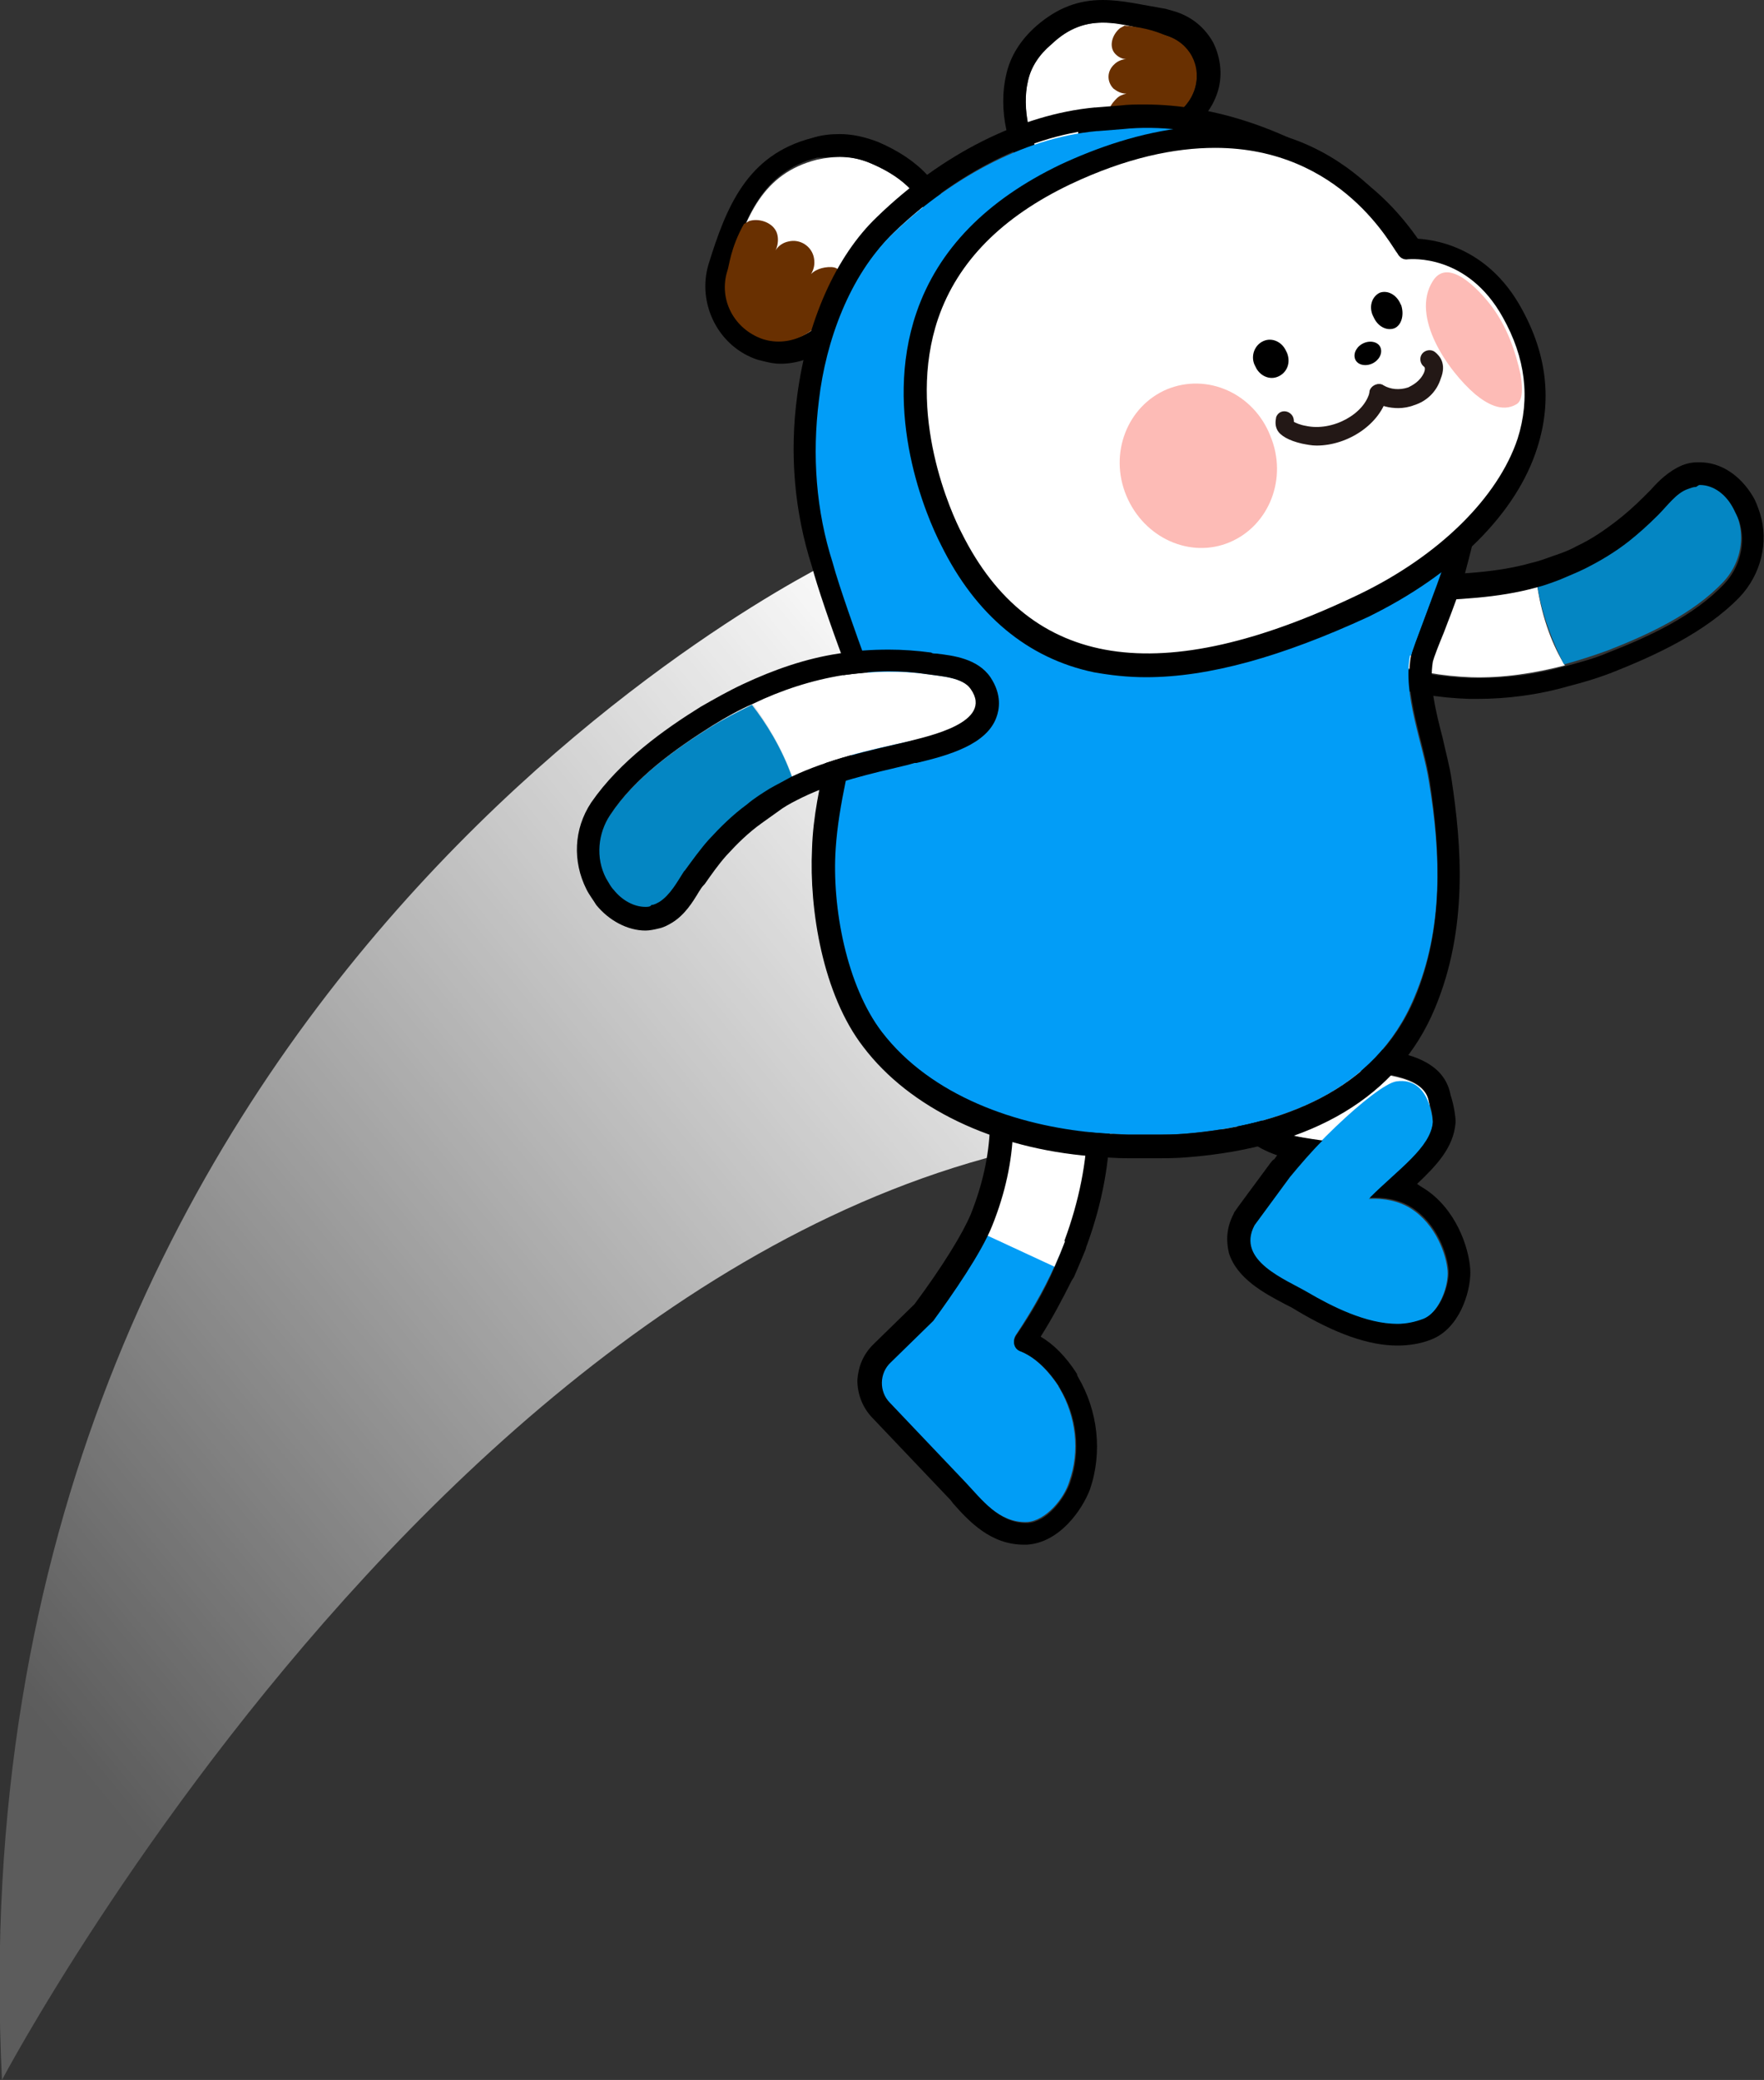 <?xml version="1.0" encoding="utf-8"?>
<!-- Generator: Adobe Illustrator 26.5.0, SVG Export Plug-In . SVG Version: 6.00 Build 0)  -->
<svg version="1.1" id="레이어_5" xmlns="http://www.w3.org/2000/svg" xmlns:xlink="http://www.w3.org/1999/xlink" x="0px"
	 y="0px" viewBox="0 0 179 211" style="enable-background:new 0 0 179 211;" xml:space="preserve">
<rect x="0" y="0" width="179" height="211" fill="#333333" stroke="none"/>
<linearGradient id="SVGID_1_" gradientUnits="userSpaceOnUse" x1="110.323" y1="81.74" x2="1.328" y2="171.317">
	<stop  offset="0" style="stop-color:#FFFFFF"/>
	<stop  offset="1" style="stop-color:#FFFFFF;stop-opacity:0.2"/>
</linearGradient>
<path style="fill:url(#SVGID_1_);" d="M84.5,56.9c0,0-89.8,43-84.3,154.1c0,0,55.2-104.5,130.1-96L84.5,56.9z"/>
<g>
	<g>
		<g>
			<path style="fill:#FFFFFF;" d="M156,59.5c-4,1.1-8,1.2-12.3,1.4c-1.9,0.1-8.8,0.2-7.1,4c0.6,1.4,2.8,1.9,4.1,2.3
				c2.8,0.9,5.7,1.4,8.6,1.5c3.2,0.1,6.4-0.4,9.5-1.2C157.6,65.6,156.5,62.8,156,59.5z"/>
		</g>
		<g>
			<path style="fill:#0486C3;" d="M168.4,52c0,0-0.1,0.1-0.1,0.1c-1,1-1.9,1.9-2.9,2.6c-1.4,1.1-2.9,2-4.5,2.8
				c-0.8,0.4-1.6,0.8-2.5,1.1c-0.8,0.3-1.6,0.6-2.4,0.8c0.5,3.2,1.7,6,2.7,8c1.5-0.4,3-0.9,4.4-1.4c4.1-1.6,8.7-3.7,11.8-7
				c1.5-1.6,2.2-4,1.5-6.3c-0.1-0.5-0.3-0.9-0.6-1.3c-0.8-1.4-2.1-2.4-3.6-2.3c-0.3,0-0.6,0.1-0.8,0.2
				C170.2,49.9,169.4,51.1,168.4,52z"/>
		</g>
	</g>
	<path d="M172.5,49.2c1.4,0,2.7,1,3.4,2.4c0.2,0.4,0.4,0.8,0.6,1.3c0.7,2.3,0,4.7-1.5,6.3c-3.1,3.3-7.7,5.4-11.8,7
		c-1.4,0.6-2.9,1-4.4,1.4c-2.8,0.8-5.8,1.2-8.8,1.2c-0.3,0-0.5,0-0.8,0c-2.9-0.1-5.8-0.6-8.6-1.5c-1.3-0.4-3.5-0.9-4.1-2.3
		c-1.7-3.8,5.2-3.9,7.1-4c4.3-0.2,8.3-0.3,12.3-1.4c0.8-0.2,1.6-0.5,2.4-0.8c0.9-0.4,1.7-0.7,2.5-1.1c1.6-0.8,3.1-1.7,4.5-2.8
		c1-0.8,1.9-1.6,2.9-2.6c0,0,0.1-0.1,0.1-0.1c0.9-0.9,1.8-2.2,3-2.6c0.3-0.1,0.5-0.2,0.8-0.2C172.4,49.2,172.4,49.2,172.5,49.2
		 M172.5,46.9c-0.1,0-0.2,0-0.3,0c-0.5,0-1,0.1-1.5,0.3c-1.4,0.6-2.4,1.6-3.2,2.5c-0.2,0.2-0.4,0.4-0.6,0.6l-0.1,0.1
		c-0.9,0.9-1.8,1.7-2.7,2.4c-1.3,1-2.6,1.9-4.1,2.6c-0.7,0.4-1.5,0.7-2.4,1c-0.6,0.2-1.3,0.5-2.2,0.7c-3.5,1-7.2,1.1-11.1,1.3
		l-0.7,0l-0.2,0c-3.5,0.1-7.3,0.6-8.8,3.1c-0.4,0.7-1,2.2-0.1,4.2c1,2.1,3.4,2.9,4.9,3.4c0.2,0.1,0.3,0.1,0.5,0.2
		c3,1,6.1,1.5,9.2,1.6c0.3,0,0.5,0,0.8,0c3,0,6.2-0.4,9.3-1.3c1.6-0.4,3.2-0.9,4.7-1.5c4-1.6,9.1-3.9,12.6-7.5
		c2.2-2.3,3-5.6,2.1-8.5c-0.2-0.6-0.4-1.2-0.7-1.7C176.6,48.2,174.6,46.9,172.5,46.9L172.5,46.9z"/>
</g>
<g>
	<path style="fill-rule:evenodd;clip-rule:evenodd;fill:#019DF6;" d="M101.1,122.7l-0.6,1.4c-1.1,2.8-4.1,7.2-6,9.8l-4.3,4.2
		c-1.1,1.1-1.2,3-0.1,4.1l1.9,2l5.8,6.1c1.7,1.8,3.6,4.2,6.4,4.1c1.9-0.1,3.8-2.4,4.3-4.1c1.1-3.1,0.7-6.6-1-9.5
		c0,0-0.1-0.1-0.1-0.2c-1.4-2.1-2.8-3.1-3.8-3.5c-0.7-0.3-0.9-1.1-0.5-1.7c1.8-2.7,3.3-5.4,4.4-8.1l0.5-1.3L101.1,122.7z"/>
	<path style="fill:#FFFFFF;" d="M108.3,102.2c-0.5-1.3-1.5-2.1-2.7-2.4c-1.4-0.2-2.9,0.4-3.8,1.5c-0.9,1.1-1.1,2.5-0.6,3.8
		c2.2,6,2,12.4-0.6,18.9l-0.5,1.3l6.9,3.2l0.6-1.4C111.1,118.7,111.3,110.3,108.3,102.2z"/>
	<path d="M105,99.8c0.2,0,0.4,0,0.6,0c1.3,0.2,2.3,1.1,2.7,2.4c2.9,7.7,2.7,15.6-0.3,23.7l0.1,0l-0.5,1.3c0,0,0,0,0,0l-0.6,1.4l0,0
		c-1,2.3-2.3,4.6-3.9,6.9c-0.4,0.6-0.2,1.4,0.5,1.6c1,0.4,2.5,1.4,3.9,3.6c0,0,0.1,0.2,0.1,0.2c1.7,2.8,2.1,6.3,1,9.5
		c-0.6,1.7-2.4,4-4.3,4.1c-0.1,0-0.2,0-0.2,0c-2.7,0-4.5-2.4-6.1-4.1l-5.8-6.1l-1.9-2c-1.1-1.1-1.1-3,0.1-4.1l4.3-4.2c0,0,0,0,0,0
		c1.9-2.6,4.9-6.9,6-9.7l0,0c2.6-6.5,2.8-12.9,0.6-18.9c-0.5-1.3-0.3-2.7,0.6-3.8C102.6,100.4,103.8,99.8,105,99.8 M105,97.5
		c-1.9,0-3.7,0.9-4.9,2.4c-1.4,1.7-1.7,4-1,6.1c2,5.4,1.8,11.2-0.6,17.2c-0.8,1.9-2.8,5.2-5.7,9.1l-4.2,4.1c-1,1-1.5,2.2-1.6,3.6
		c0,1.4,0.5,2.7,1.4,3.7l1.9,2l5.8,6.1c0.2,0.2,0.4,0.4,0.6,0.7c1.6,1.8,3.8,4.2,7.2,4.2c0.1,0,0.2,0,0.3,0c3.3-0.2,5.6-3.5,6.4-5.6
		c1.3-3.8,0.8-8-1.2-11.4l-0.1-0.2c0,0,0,0,0-0.1c-1.2-1.9-2.5-3.1-3.7-3.8c1.2-1.9,2.2-3.8,3.1-5.6c0.1-0.2,0.2-0.3,0.3-0.5
		l0.6-1.4c0,0,0,0,0,0l0.5-1.2c0.1-0.2,0.1-0.4,0.2-0.6c3.1-8.5,3.1-16.8,0.1-24.8c-0.8-2-2.4-3.5-4.5-3.8
		C105.6,97.6,105.3,97.5,105,97.5L105,97.5z"/>
</g>
<g>
	<path style="fill:#FFFFFF;" d="M130.4,115c-2.2-0.7-4.3-2.2-2.5-5.3c2.7-3.5,4.9-1.8,9.7-1.1c3.6,0.5,8.1,0.7,7.4,4.5l-5.2,3.3
		C139.8,116.3,133.2,115.9,130.4,115z"/>
	<path style="fill:#029EF2;" d="M133.7,128c-1-0.8-5.7-4.6-4.9-5.9c2.8-4.5,10.8-12.1,12.9-12.4c3.5-0.5,3.7,4.2,3.7,4.2
		c-0.3,3.8-6.9,6.5-9.8,12C131.7,128.4,135.3,129.3,133.7,128z"/>
	<path style="fill-rule:evenodd;clip-rule:evenodd;fill:#029EF2;" d="M130.8,119.4c0,0-3.6,4.8-3.6,4.9c-1.9,3.6,3.2,5.5,5.4,6.8
		c3.1,1.9,8,4.2,11.7,2.8c1.6-0.6,2.6-3.1,2.6-4.7c0-1.4-0.9-4.5-3.3-6.3c-3.3-2.5-7.9-0.6-7.9-0.6"/>
	<path d="M131.6,107.5c1.5,0,3.4,0.6,5.9,1c3.2,0.5,7.1,0.6,7.5,3.3c0.4,1,0.4,2,0.4,2c-0.2,2.6-3.5,4.8-6.4,7.7c0.2,0,0.3,0,0.5,0
		c1.4,0,2.9,0.3,4.2,1.3c2.4,1.8,3.3,4.9,3.3,6.3c0,1.6-1,4.1-2.6,4.7c-0.8,0.3-1.7,0.5-2.6,0.5c-3.2,0-6.7-1.8-9.1-3.2
		c-2.2-1.3-7.3-3.2-5.4-6.8c0,0,3.6-4.9,3.6-4.9l0,0c1-1.2,2.1-2.5,3.3-3.7c-1.4-0.2-2.8-0.4-3.7-0.7c-2.2-0.7-4.3-2.2-2.5-5.3
		C129.1,108,130.3,107.5,131.6,107.5 M131.6,105.3L131.6,105.3c-2.2,0-4,1-5.6,3c-0.1,0.1-0.1,0.2-0.2,0.3c-1,1.8-1.2,3.5-0.6,5
		c0.6,1.6,2.1,2.8,4.4,3.6c0,0,0,0,0,0c-0.1,0.1-0.2,0.3-0.3,0.4c-0.2,0.1-0.3,0.3-0.4,0.4c-3.7,5-3.7,5-3.7,5.1c0,0,0,0,0,0
		c-0.9,1.7-0.7,3.1-0.5,4c0.8,2.6,3.6,4.1,5.7,5.2c0.4,0.2,0.8,0.4,1.1,0.6c4,2.4,7.4,3.6,10.3,3.6c1.2,0,2.4-0.2,3.4-0.6
		c2.9-1.1,4-4.8,4-6.8c0-1.9-1.1-5.9-4.2-8.2c-0.4-0.3-0.8-0.5-1.2-0.8c2-1.9,3.7-3.7,3.9-6.2c0-0.1,0-0.2,0-0.3
		c0-0.1-0.1-1.3-0.5-2.5c-0.7-3.8-5.1-4.4-8.2-4.8c-0.4,0-0.7-0.1-1.1-0.1c-1-0.1-1.9-0.3-2.7-0.5
		C133.9,105.5,132.8,105.3,131.6,105.3L131.6,105.3z"/>
</g>
<g>
	<g>
		<path style="fill:#FFFFFF;" d="M106.7,4.4c-1.2,1-2.1,2.3-2.4,3.8c-0.6,2.6,0,6.6,2,8.4c0.7,0.6,1.4-0.3,2.4-0.9
			c1.2-0.7,0.4-1.8,0.9-3.3c0.7-2.2,2.8-1,5.8-0.3c2.4,0.6,5-0.8,5.8-3.2c0.8-2.4-0.5-4.8-3-5.5C113.5,2.3,110.4,1.2,106.7,4.4z"/>
		<path d="M111.9,2.3c1.9,0,3.9,0.6,6.3,1.3c2.4,0.7,3.7,3.1,3,5.5c-0.7,2-2.6,3.3-4.6,3.3c-0.4,0-0.8,0-1.2-0.2
			c-1.7-0.4-3.1-1-4.1-1c-0.8,0-1.3,0.3-1.7,1.3c-0.5,1.5,0.3,2.6-0.9,3.3c-0.8,0.5-1.4,1.1-1.9,1.1c-0.2,0-0.3-0.1-0.5-0.2
			c-1.9-1.9-2.6-5.9-2-8.4c0.3-1.5,1.2-2.8,2.4-3.8C108.5,2.8,110.1,2.3,111.9,2.3 M111.9,0c-2.5,0-4.6,0.8-6.7,2.6
			c-1.6,1.4-2.7,3.1-3.1,5c-0.8,3.3,0,8.1,2.6,10.6c0.6,0.6,1.3,0.8,2.1,0.8c1.1,0,1.9-0.6,2.5-1c0.2-0.1,0.4-0.3,0.6-0.4
			c1.9-1.1,1.8-2.9,1.8-3.7c0-0.2,0-0.3,0-0.5c0.4,0.1,1,0.3,1.6,0.4c0.5,0.1,1,0.3,1.6,0.4c0.6,0.1,1.2,0.2,1.8,0.2
			c3,0,5.8-2,6.8-4.9c0.6-1.7,0.4-3.6-0.4-5.2c-0.9-1.6-2.3-2.7-4.1-3.2l-0.7-0.2C115.9,0.5,113.9,0,111.9,0L111.9,0z M111.7,13.1
			C111.7,13.1,111.7,13.1,111.7,13.1L111.7,13.1L111.7,13.1z"/>
	</g>
	<path style="fill:#693001;" d="M113.3,10c0.3-0.3,0.6-0.4,1-0.5c-0.5,0-0.9-0.2-1.3-0.5c-0.7-0.7-0.7-1.8,0.1-2.5
		c0.3-0.3,0.8-0.5,1.2-0.5c-0.4,0-0.8-0.2-1.1-0.5c-0.7-0.7-0.4-1.9,0.4-2.6c0.1-0.1,0.4-0.2,0.5-0.3c2.4,0.2,3.7,0.8,4.2,1
		c2.4,0.7,3.7,3.1,2.9,5.5c-0.8,2.4-3.4,3.8-5.8,3.1c-0.7-0.2-2.1-0.6-2.5-0.7C112.2,11.3,112.8,10.5,113.3,10"/>
</g>
<g>
	<g>
		<path style="fill:#FFFFFF;" d="M82.9,16.2c1.8-0.4,3.6-0.4,5.3,0.3c2.9,1.2,5.5,3.1,6.1,6.4c0.2,1.1-1.2,2.8-2.4,3.3
			c-1.5,0.7-1.8-0.5-3.6-1c-2.6-0.8-2.8,2-3.9,5.6c-0.9,2.9-3.9,4.5-6.8,3.5c-2.8-0.9-4.4-4-3.6-6.9C75.7,21.9,77.4,17.6,82.9,16.2z
			"/>
		<path d="M85.2,15.9c1,0,2,0.2,3,0.6c2.9,1.2,5.5,3.1,6.1,6.4c0.2,1.1-1.2,2.8-2.4,3.3c-0.3,0.1-0.6,0.2-0.8,0.2
			c-0.9,0-1.4-0.8-2.8-1.3c-0.3-0.1-0.6-0.1-0.8-0.1c-1.8,0-2.1,2.6-3.1,5.7c-0.7,2.3-2.8,3.8-5.1,3.8c-0.5,0-1.1-0.1-1.7-0.3
			c-2.8-0.9-4.4-4-3.6-6.9c1.7-5.6,3.5-9.9,8.9-11.3C83.6,16,84.4,15.9,85.2,15.9 M85.2,13.6L85.2,13.6c-0.9,0-1.9,0.1-2.8,0.4
			c-6.6,1.7-8.7,7-10.5,12.8c-1.2,4,1,8.4,5,9.7c0.8,0.2,1.5,0.4,2.3,0.4c3.3,0,6.3-2.2,7.3-5.4c0.2-0.7,0.4-1.3,0.5-1.9
			c0.2-0.7,0.5-1.7,0.7-2.2c0.3,0.1,0.6,0.3,0.9,0.5c0.6,0.4,1.3,0.8,2.4,0.8c0.6,0,1.2-0.1,1.8-0.4c1.8-0.8,4.2-3.2,3.7-5.8
			c-0.7-3.6-3.2-6.3-7.4-8.1C87.8,13.9,86.5,13.6,85.2,13.6L85.2,13.6z"/>
	</g>
	<path style="fill:#693001;" d="M83.4,27.2c-0.4,0.1-0.8,0.3-1.1,0.6c0.3-0.5,0.4-1,0.3-1.6c-0.2-1.2-1.4-2-2.6-1.7
		c-0.5,0.1-1,0.4-1.3,0.9c0.2-0.4,0.3-1,0.2-1.5c-0.2-1.2-1.7-1.8-2.8-1.5c-0.1,0-0.5,0.3-0.6,0.3c-1.4,2.5-1.5,4.3-1.7,4.8
		c-0.9,2.9,0.7,5.9,3.6,6.9c2.8,0.9,5.9-0.7,6.8-3.5c0.3-0.8,0.8-2.5,0.9-3C85.4,27,84.2,27,83.4,27.2"/>
</g>
<g>
	
		<path style="fill-rule:evenodd;clip-rule:evenodd;fill:#FFFFFF;stroke:#231816;stroke-width:3.461;stroke-linecap:round;stroke-linejoin:round;stroke-miterlimit:10;" d="
		M122.2,70.3"/>
</g>
<g>
	<path style="fill:#029DF7;" d="M87.6,66.1c0.1,0.4,0.1,0.7,0.2,1.1c0.2,1.8-0.5,3.5-0.8,5.3c-0.8,4.5-2.2,9-2.4,13.6
		c-0.3,5.9,1.1,13.8,4.7,18.6c5,6.6,13.7,9.6,21.6,10.2c1.1,0.1,2.3,0.1,3.5,0.2l2.3,0c0,0,0.1,0,0.1,0c1.2,0,2.3,0,3.5-0.1
		c9.6-0.8,19.2-4.2,23.2-13.8c3-7,2.7-14.6,1.5-21.9c-0.6-3.9-2.7-8.8-1.9-12.9"/>
	<path d="M116.2,12.8c7,0,14.2,2.8,20,6.7c5,3.3,8.5,9.4,10.3,15.1c0.1,0.3,0.2,0.7,0.3,1c0.2,0.6,0.4,1.2,0.6,1.7
		c2.1,6.9,1,13-0.9,19.9c-0.4,1.5-3.3,8.8-3.3,9.2c-0.8,4,1.3,8.9,1.9,12.9c1.1,7.3,1.4,14.9-1.5,21.9c-4,9.5-13.7,13-23.2,13.8
		c-1.1,0.1-2.2,0.1-3.3,0.1c0,0-0.1,0-0.1,0c0,0-0.1,0-0.1,0l-2.3,0c-1.2,0-2.4-0.1-3.5-0.2c-7.9-0.7-16.6-3.7-21.6-10.2
		c-3.6-4.7-5.1-12.7-4.7-18.6c0.3-4.6,1.6-9.1,2.4-13.6c0.3-1.8,1-3.5,0.8-5.3c0-0.4-0.1-0.8-0.2-1.1c-0.3-0.8-2.5-6.9-3.1-9.2
		c-1.7-5.3-2.1-10.9-1.4-16.5c0.8-5.9,3.1-12.6,7.4-16.8c5.6-5.4,13.1-9.8,20.8-10.5c0,0,0.1,0,0.1,0l2.5-0.2
		C114.7,12.9,115.5,12.8,116.2,12.8 M116.2,10.6c-0.9,0-1.7,0-2.5,0.1l-2.5,0.2c0,0,0,0,0,0l-0.1,0C103.6,11.6,95.6,15.6,89,22
		c-4.2,4-7.1,10.6-8.1,18.1c-0.8,5.9-0.3,11.8,1.5,17.4c0.5,1.9,1.9,6,3.1,9.2c0,0.3,0.1,0.5,0.1,0.7c0.1,0.9-0.2,2-0.4,3.1
		c-0.1,0.5-0.3,1.1-0.4,1.7c-0.3,1.4-0.6,2.9-0.9,4.4c-0.7,3.1-1.4,6.2-1.5,9.5c-0.3,6.2,1.1,14.8,5.2,20.1
		c4.7,6.2,13.2,10.3,23.2,11.1c1.2,0.1,2.4,0.2,3.7,0.2l2.3,0l0.1,0l0.1,0c1.2,0,2.4,0,3.5-0.1c12.7-1,21.4-6.2,25.1-15.1
		c3.4-8.1,2.7-16.6,1.7-23.2c-0.2-1.4-0.6-2.8-0.9-4.2c-0.7-2.7-1.4-5.5-1-7.8c0.1-0.4,0.6-1.7,1.1-2.9c1.2-3.1,2-5.3,2.2-6.2
		c1.8-6.7,3.2-13.4,0.9-21.1c-0.2-0.6-0.4-1.1-0.6-1.8c0-0.1-0.1-0.2-0.1-0.3c-0.1-0.2-0.1-0.5-0.2-0.7c-2.3-7.2-6.4-13.1-11.2-16.3
		C130.7,13.1,123.1,10.6,116.2,10.6L116.2,10.6z"/>
	<path style="fill:#029DF7;" d="M143.2,66.5c0-0.4,2.9-7.7,3.3-9.2c1.8-6.9,3-13,0.9-19.9c-0.2-0.6-0.4-1.2-0.6-1.7
		c-0.1-0.3-0.2-0.7-0.3-1c-1.8-5.7-5.3-11.8-10.3-15.1c-6.4-4.3-14.7-7.3-22.3-6.5l-2.5,0.2c-0.1,0-0.1,0-0.1,0
		c-7.7,0.7-15.2,5.1-20.8,10.5c-4.3,4.2-6.7,10.8-7.4,16.8c-0.7,5.6-0.3,11.2,1.4,16.5c0.6,2.3,2.8,8.4,3.1,9.2"/>
</g>
<path style="fill:#019DF6;" d="M109.2,14.9c0,0-0.1,0-0.1,0L109.2,14.9z"/>
<path style="fill-rule:evenodd;clip-rule:evenodd;fill:#FDBBB6;" d="M150.8,29.9c-0.9-1.4-4.3-5.8-6.1-3.1
	c-2.4,3.6,1.2,9.2,3.8,11.7c1,1,2.7,2,4.2,1.1c0.8-0.5,0.6-2.3,0.5-3C152.8,34.3,152.1,31.9,150.8,29.9z"/>
<g>
	<g>
		<g>
			<path style="fill-rule:evenodd;clip-rule:evenodd;fill:#FFFFFF;" d="M108.1,17.7c24.6-11.6,34.1,6.7,34.5,7.6
				c0,0,6.8-0.8,10.8,6.5c7.2,13-3.6,24.2-15.1,29.7c-22.9,10.9-35.3,6.3-41.8-6.7C94,49.7,85.5,28.3,108.1,17.7z"/>
			<path d="M116.3,68.7c-1.9,0-3.6-0.2-5.3-0.5c-6.7-1.4-12-5.8-15.5-12.9c-1.5-2.9-6-13.4-2.5-23.6c2.2-6.4,7.1-11.4,14.6-15l0.5,1
				l-0.5-1c7.3-3.4,18-6.4,27.4-0.8c4.7,2.8,7.4,6.7,8.3,8.3c2,0,7.6,0.7,11.1,7.1c2.6,4.7,3.1,9.4,1.6,14.1
				c-2.1,6.7-8.4,12.9-17.2,17.2C130.1,66.6,122.7,68.7,116.3,68.7z M123.3,15c-4.1,0-9,1-14.7,3.7c-6.9,3.3-11.4,7.8-13.4,13.6
				c-3.3,9.7,1.4,19.9,2.4,21.8c6.9,13.8,20.1,15.9,40.3,6.2c8.1-3.9,14.1-9.8,16.1-15.8c1.3-4.1,0.8-8.2-1.5-12.3
				c-3.6-6.5-9.4-5.9-9.6-5.9c-0.5,0.1-0.9-0.2-1.1-0.6C141.3,25.2,136.2,15,123.3,15z"/>
		</g>
		<path style="fill-rule:evenodd;clip-rule:evenodd;fill:#FDBBB6;" d="M128.9,44.2c1.8,4.3-0.1,9.1-4.1,10.8
			c-4,1.7-8.7-0.4-10.5-4.7c-1.8-4.3,0.1-9.1,4.1-10.8C122.5,37.8,127.2,39.9,128.9,44.2"/>
		<g>
			<path style="fill-rule:evenodd;clip-rule:evenodd;" d="M140.1,35.3c0.2,0.6-0.2,1.3-0.9,1.6s-1.5,0.1-1.7-0.5
				c-0.2-0.6,0.2-1.3,0.9-1.6C139.1,34.5,139.9,34.7,140.1,35.3"/>
			<g>
				<path style="fill-rule:evenodd;clip-rule:evenodd;" d="M141.5,33.3L141.5,33.3c-0.8,0.3-1.7-0.2-2.1-1.1l-0.1-0.2
					c-0.4-0.9-0.1-1.9,0.7-2.3c0.8-0.3,1.7,0.2,2.1,1.1l0.1,0.2C142.5,32,142.2,33,141.5,33.3"/>
				<path style="fill-rule:evenodd;clip-rule:evenodd;" d="M129.7,38.2L129.7,38.2c-0.9,0.4-1.9-0.1-2.3-1l-0.1-0.2
					c-0.4-0.9,0-2,0.9-2.4c0.9-0.4,1.9,0.1,2.3,1l0.1,0.2C131,36.8,130.6,37.8,129.7,38.2"/>
			</g>
		</g>
		<path style="fill:#231816;" d="M133.6,45.2c-0.5,0-1-0.1-1.5-0.2c-1.3-0.3-2.2-0.8-2.5-1.4c-0.2-0.4-0.2-0.8-0.1-1.3
			c0.2-0.5,0.7-0.7,1.2-0.5c0.4,0.2,0.6,0.5,0.6,1c0.2,0.1,0.6,0.3,1.2,0.4c2.7,0.6,6-1.2,6.5-3.5c0.1-0.5,0.6-0.8,1.1-0.7
			c0.5,0.1,0.8,0.6,0.7,1.1C140.1,43,136.8,45.2,133.6,45.2z"/>
		<path style="fill:#231816;" d="M141.9,41.4c-0.9,0-1.8-0.2-2.5-0.7c-0.4-0.3-0.6-0.9-0.3-1.3s0.9-0.6,1.3-0.3
			c0.7,0.4,1.6,0.5,2.5,0.2c0.4-0.2,1.2-0.6,1.6-1.5c0.2-0.5,0-0.6,0-0.6c-0.4-0.3-0.5-0.9-0.2-1.3c0.3-0.4,0.9-0.5,1.3-0.2
			c0.5,0.4,1.2,1.2,0.6,2.7c-0.4,1.3-1.4,2.3-2.7,2.7C143,41.3,142.4,41.4,141.9,41.4z"/>
	</g>
	<path style="fill-rule:evenodd;clip-rule:evenodd;fill:#FDBBB6;" d="M151.6,31.4c-0.9-1.3-4.5-5.6-6.2-2.9
		c-2.3,3.6,1.5,9.1,4.3,11.5c1.1,0.9,2.7,1.9,4.2,1c0.8-0.5,0.5-2.3,0.4-3C153.8,35.7,153,33.4,151.6,31.4z"/>
</g>
<g>
	<g>
		<g>
			<path style="fill:#FFFFFF;" d="M80.4,78.8c3.7-1.8,7.7-2.7,11.9-3.6c1.9-0.4,8.6-1.8,6.3-5.3c-0.9-1.2-3.1-1.3-4.4-1.5
				c-2.9-0.4-5.8-0.3-8.7,0.1c-3.2,0.5-6.3,1.5-9.1,2.9C77.7,73.2,79.3,75.7,80.4,78.8z"/>
		</g>
		<g>
			<path style="fill:#0486C3;" d="M69.5,88.5c0,0,0.1-0.1,0.1-0.1c0.8-1.2,1.6-2.2,2.4-3.1c1.2-1.4,2.5-2.5,3.9-3.6
				c0.7-0.5,1.5-1.1,2.3-1.6c0.7-0.5,1.5-0.8,2.2-1.2c-1.1-3.1-2.7-5.6-4.1-7.4c-1.4,0.7-2.8,1.4-4.1,2.2c-3.7,2.3-7.9,5.3-10.4,9.1
				c-1.2,1.8-1.5,4.3-0.4,6.4c0.2,0.4,0.5,0.8,0.8,1.2c1,1.2,2.5,2,4,1.6c0.3-0.1,0.5-0.2,0.8-0.3C68.1,90.9,68.8,89.6,69.5,88.5z"
				/>
		</g>
	</g>
	<path d="M90.2,68.1c1.3,0,2.6,0.1,3.9,0.3c1.3,0.2,3.6,0.3,4.4,1.5c2.4,3.4-4.4,4.8-6.3,5.3c-4.2,1-8.1,1.8-11.9,3.6
		c-0.7,0.4-1.5,0.8-2.2,1.2c-0.8,0.5-1.6,1-2.3,1.6c-1.5,1.1-2.7,2.3-3.9,3.6c-0.8,0.9-1.6,2-2.4,3.1c0,0-0.1,0.1-0.1,0.1
		c-0.7,1.1-1.4,2.4-2.5,3.1c-0.2,0.1-0.5,0.3-0.8,0.3C66,92,65.7,92,65.5,92c-1.2,0-2.4-0.7-3.2-1.7c-0.3-0.3-0.5-0.7-0.8-1.2
		c-1.1-2.1-0.8-4.6,0.4-6.4c2.5-3.8,6.6-6.7,10.4-9.1c1.3-0.8,2.7-1.6,4.1-2.2c2.9-1.4,6-2.4,9.1-2.9C87,68.3,88.6,68.1,90.2,68.1
		 M90.2,65.9c-1.7,0-3.4,0.1-5.1,0.4c-3.3,0.5-6.5,1.6-9.7,3.1c-1.5,0.7-2.9,1.5-4.3,2.3c-3.7,2.3-8.2,5.5-11.1,9.7
		c-1.8,2.7-1.9,6-0.5,8.8c0.3,0.6,0.7,1.1,1,1.6c1.3,1.6,3.2,2.6,5,2.6c0.4,0,0.9-0.1,1.3-0.2c0.5-0.1,0.9-0.3,1.4-0.6
		c1.3-0.8,2.1-2.1,2.7-3.1c0.2-0.3,0.3-0.5,0.5-0.7l0.1-0.1c0.7-1,1.4-2,2.2-2.9c1.1-1.2,2.2-2.3,3.6-3.3c0.7-0.5,1.4-1,2.1-1.5
		c0.6-0.4,1.2-0.7,2-1.1c3.3-1.6,6.9-2.4,10.7-3.3l0.7-0.2l0.2,0c3.4-0.8,7.1-1.9,8.1-4.6c0.3-0.8,0.6-2.3-0.6-4.1
		c-1.3-1.9-3.8-2.2-5.5-2.4c-0.2,0-0.4,0-0.5-0.1C93,66,91.6,65.9,90.2,65.9L90.2,65.9z"/>
</g>
</svg>
